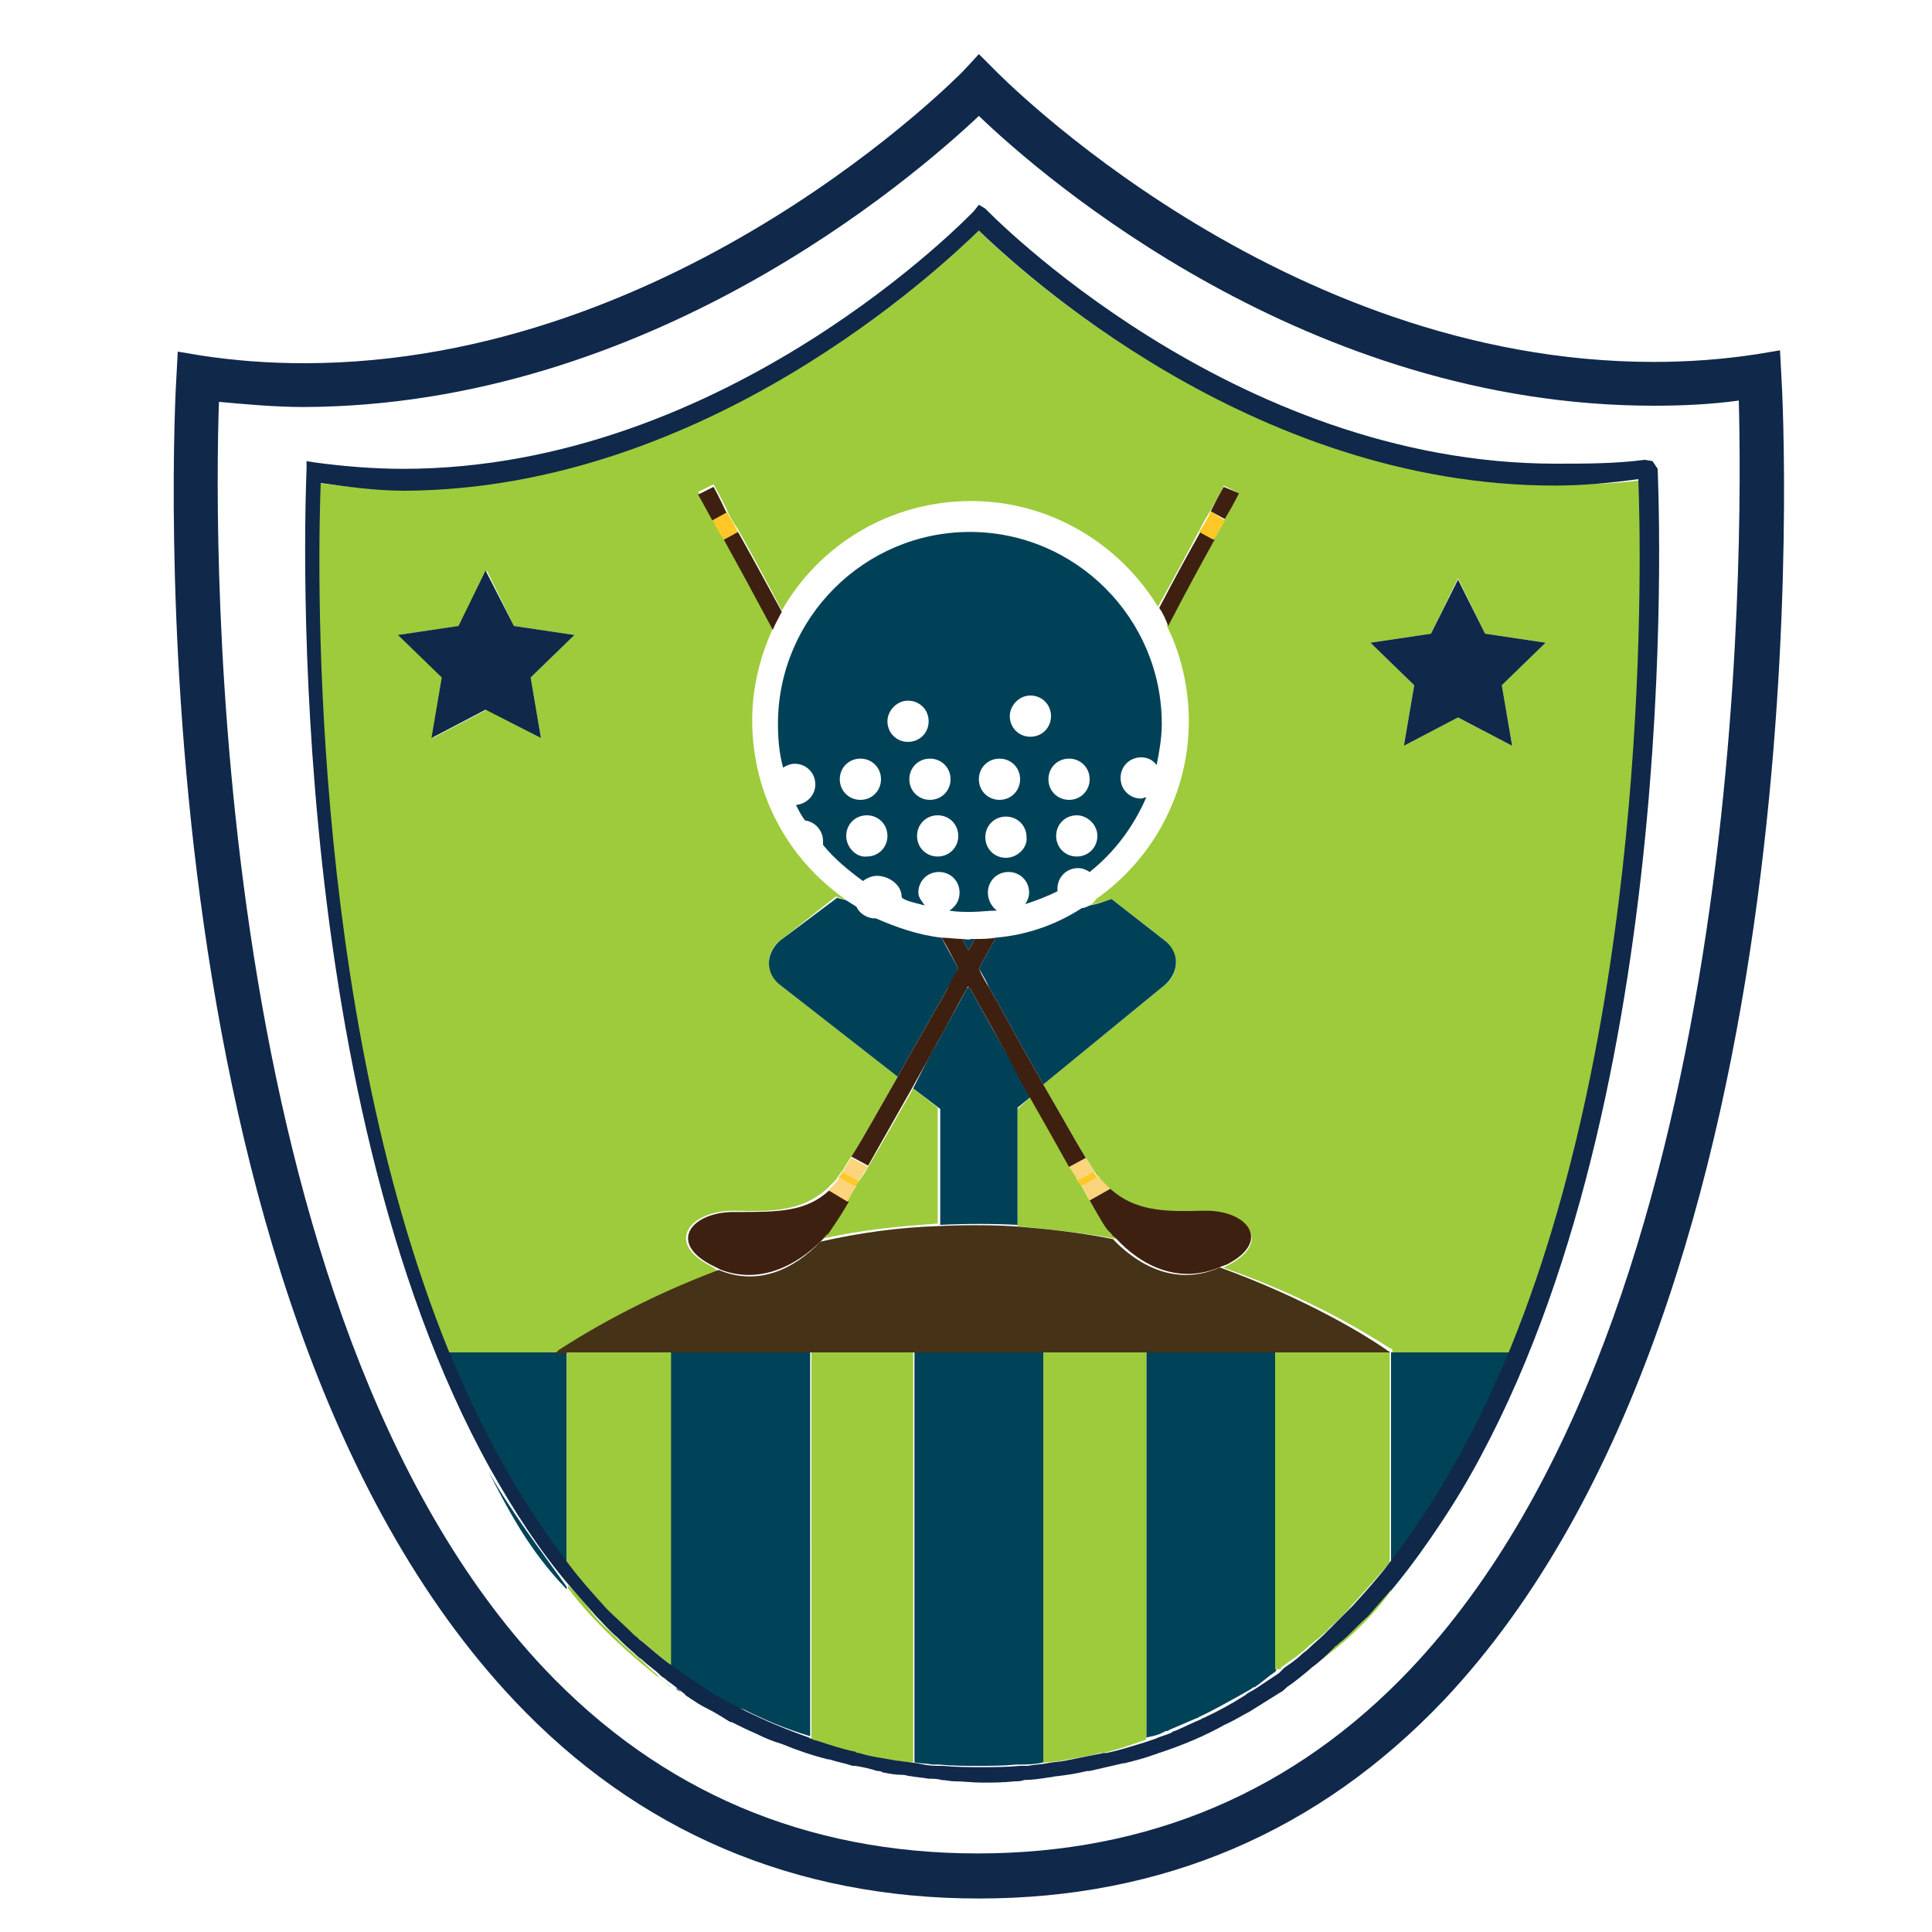 <?xml version="1.0" encoding="utf-8"?>
<!-- Generator: Adobe Illustrator 18.1.0, SVG Export Plug-In . SVG Version: 6.00 Build 0)  -->
<svg version="1.1" id="Layer_1" xmlns="http://www.w3.org/2000/svg" xmlns:xlink="http://www.w3.org/1999/xlink" x="0px" y="0px"
	 viewBox="0 0 150 150" enable-background="new 0 0 150 150" xml:space="preserve">
<g>
	<circle fill="none" cx="77.6" cy="60.5" r="1.6"/>
	<circle fill="none" cx="72.8" cy="64.9" r="1.6"/>
	<path fill="none" d="M70.5,57.7c0.9,0,1.6-0.7,1.6-1.6c0-0.9-0.7-1.6-1.6-1.6c-0.9,0-1.6,0.7-1.6,1.6C68.9,57,69.6,57.7,70.5,57.7z
		"/>
	<path fill="none" d="M70.6,60.5c0,0.9,0.7,1.6,1.6,1.6s1.6-0.7,1.6-1.6c0-0.9-0.7-1.6-1.6-1.6S70.6,59.6,70.6,60.5z"/>
	<path fill="none" d="M68.5,60.5c0-0.9-0.7-1.6-1.6-1.6c-0.9,0-1.6,0.7-1.6,1.6c0,0.9,0.7,1.6,1.6,1.6
		C67.7,62.1,68.5,61.4,68.5,60.5z"/>
	<circle fill="none" cx="67.4" cy="64.9" r="1.6"/>
	<circle fill="none" cx="80" cy="55.7" r="1.6"/>
	<path fill="none" d="M67.9,71.2c0,0,0.1,0,0.1,0c1.6,0.8,3.3,1.3,5.1,1.5c0.5,0.1,1.1,0.1,1.6,0.1c0.2,0,0.5,0,0.7,0
		c0.1,0,0.2,0,0.3,0c0.5,0,1.1,0,1.6-0.1c2.4-0.3,4.7-1.1,6.7-2.3c0.2,0,0.5-0.1,0.6-0.2c0.2-0.1,0.4-0.3,0.5-0.5
		c4.3-3.1,7.2-8.1,7.2-13.8c0-2.7-0.6-5.2-1.7-7.4c-0.2-0.5-0.5-0.9-0.7-1.4c-3-4.9-8.3-8.2-14.5-8.2c-6.3,0-11.7,3.4-14.7,8.5
		c-0.3,0.5-0.5,0.9-0.7,1.4c-1,2.2-1.6,4.5-1.6,7.1c0,5.7,2.9,10.8,7.2,13.9c0.3,0.2,0.5,0.4,0.8,0.5C66.7,70.9,67.3,71.2,67.9,71.2
		z M64,65.5c0-0.1,0-0.2,0-0.3c0-0.8-0.6-1.5-1.4-1.6c-0.2-0.4-0.5-0.8-0.7-1.2c0.8-0.1,1.5-0.8,1.5-1.6c0-0.9-0.7-1.6-1.6-1.6
		c-0.3,0-0.6,0.1-0.9,0.3c-0.3-1.1-0.4-2.2-0.4-3.4c0-8.2,6.7-14.9,14.9-14.9c8.2,0,14.9,6.7,14.9,14.9c0,1.1-0.1,2.2-0.4,3.2
		c-0.3-0.4-0.7-0.6-1.2-0.6c-0.9,0-1.6,0.7-1.6,1.6c0,0.9,0.7,1.6,1.6,1.6c0.1,0,0.3,0,0.4-0.1c-1,2.3-2.5,4.2-4.4,5.8
		c-0.3-0.2-0.6-0.3-0.9-0.3c-0.9,0-1.6,0.7-1.6,1.6c0,0.1,0,0.2,0,0.2c-0.8,0.4-1.7,0.8-2.5,1c0.2-0.3,0.3-0.6,0.3-0.9
		c0-0.9-0.7-1.6-1.6-1.6c-0.9,0-1.6,0.7-1.6,1.6c0,0.6,0.3,1.1,0.7,1.4c-0.6,0.1-1.3,0.1-2,0.1c-0.6,0-1.1,0-1.7-0.1
		c0.5-0.3,0.8-0.8,0.8-1.4c0-0.9-0.7-1.6-1.6-1.6c-0.9,0-1.6,0.7-1.6,1.6c0,0.4,0.4,0.7,0.6,1c-0.7-0.2-1.8-0.4-1.8-0.7c0,0,0,0,0,0
		c0-0.9-1-1.6-1.9-1.6c-0.3,0-0.8,0.1-1,0.3C66,67.5,64.8,66.5,64,65.5z"/>
	<circle fill="none" cx="78.1" cy="64.9" r="1.6"/>
	<circle fill="none" cx="83" cy="60.5" r="1.6"/>
	<path fill="none" d="M81.9,64.9c0,0.9,0.7,1.6,1.6,1.6c0.9,0,1.6-0.7,1.6-1.6c0-0.9-0.7-1.6-1.6-1.6C82.6,63.3,81.9,64,81.9,64.9z"
		/>
	<path fill="none" d="M69.5,136.7C69.5,136.7,69.5,136.7,69.5,136.7c0.5,0.1,1,0.1,1.5,0.2C70.5,136.8,70,136.7,69.5,136.7
		C69.5,136.7,69.5,136.7,69.5,136.7z"/>
	<path fill="none" d="M96.5,131.6c0.3-0.2,0.6-0.3,0.8-0.5c0,0,0,0,0,0c0,0-0.1,0-0.1,0C97,131.3,96.7,131.5,96.5,131.6z"/>
	<path fill="none" d="M128.4,31.5C101.5,31.5,81.1,13.9,76,9c-5.1,4.9-25.5,22.5-52.4,22.5c-2.2,0-4.4-0.1-6.6-0.4
		c-0.3,11.2-0.8,70.8,25.4,98.5c9,9.5,20.3,14.3,33.6,14.3c13.3,0,24.6-4.8,33.6-14.3c26.2-27.7,25.8-87.2,25.4-98.5
		C132.8,31.4,130.6,31.5,128.4,31.5z M114.6,113c-1.5,3.2-3.7,6.9-6.7,10.4c-2.3,2.7-5.1,5.4-8.4,7.7c-1.1,0.7-2.2,1.4-3.3,2
		c-0.5,0.3-1,0.6-1.6,0.8c-1.6,0.8-3.3,1.6-5.1,2.2c-0.1,0-0.2,0.1-0.3,0.1c-0.8,0.3-1.6,0.5-2.4,0.7c0,0,0,0-0.1,0
		c-0.8,0.2-1.7,0.4-2.6,0.6c-0.1,0-0.1,0-0.2,0c-0.7,0.1-1.5,0.3-2.3,0.4c-0.2,0-0.5,0.1-0.7,0.1c-0.6,0.1-1.3,0.1-1.9,0.2
		c-0.2,0-0.5,0-0.7,0.1c-0.8,0-1.7,0.1-2.6,0.1c-0.7,0-1.4,0-2.1-0.1c-0.3,0-0.7,0-1-0.1c-0.3,0-0.7,0-1-0.1c-0.5,0-0.9-0.1-1.4-0.2
		c-0.2,0-0.4,0-0.6-0.1c-0.5-0.1-1-0.2-1.6-0.2c-0.1,0-0.3,0-0.4-0.1c-0.6-0.1-1.1-0.2-1.7-0.4c-0.1,0-0.1,0-0.2,0
		c-0.6-0.1-1.2-0.3-1.8-0.5c0,0,0,0-0.1,0c-1.2-0.4-2.4-0.8-3.6-1.2c-0.7-0.3-1.3-0.5-2-0.8l0,0c-0.6-0.3-1.3-0.6-1.9-0.9
		c0,0-0.1,0-0.1,0c-0.6-0.3-1.2-0.6-1.7-1c-0.1,0-0.1-0.1-0.2-0.1c-0.3-0.2-0.6-0.4-1-0.6c-0.1,0-0.2-0.1-0.2-0.1
		c-0.1-0.1-0.3-0.2-0.4-0.3c-0.1-0.1-0.2-0.1-0.2-0.2c-0.1-0.1-0.2-0.1-0.3-0.2c0,0-0.1,0-0.1-0.1l0,0c-3.3-2.3-6.1-4.9-8.4-7.7
		c-2.6-3.1-4.6-6.3-6.1-9.2C21.3,84.3,23.6,37,23.6,36.4l0-0.6l0.6,0.1c2.3,0.3,4.6,0.5,6.9,0.5c25.2,0,44.1-19.8,44.3-20L76,16
		l0.4,0.2C76.6,16.4,95.5,36,120.7,36h0c2.3,0,4.7,0,6.9-0.3l0.6,0l0,0.7C128.3,36.9,130.6,83.1,114.6,113z"/>
	<path fill="none" d="M82.4,136.7C82.5,136.7,82.5,136.7,82.4,136.7c1-0.2,2-0.4,3-0.6C84.5,136.3,83.5,136.5,82.4,136.7
		C82.5,136.7,82.5,136.7,82.4,136.7z"/>
	<path fill="#004258" d="M37.9,114.2c1.5,2.9,3.1,6.1,6.1,9.2v-0.2C42,120.4,39.7,117.4,37.9,114.2z"/>
	<path fill="#004258" d="M52.5,131.1L52.5,131.1L52.5,131.1c0,0.1,0.1,0.1,0.1,0.1c0.1,0.1,0.2,0.1,0.3,0.2c0,0,0,0,0,0
		C52.7,131.2,52.6,131.1,52.5,131.1z"/>
	<path fill="#004258" d="M53.1,131.5c0.1,0.1,0.3,0.2,0.4,0.3c0.1,0,0.2,0.1,0.2,0.1C53.5,131.8,53.3,131.7,53.1,131.5z"/>
	
		<line fill="none" stroke="#004258" stroke-width="0" stroke-linecap="round" stroke-linejoin="round" x1="52.5" y1="131.1" x2="52.5" y2="131.1"/>
	<path fill="#004258" d="M99,131c0,0.1-0.1,0.2-0.3,0.4l0.1,0c-0.8,0.5-1.6,1.1-2.4,1.5c-0.6,0.4-1.3,0.7-1.9,1
		c0.5-0.3,0.8-0.5,1.3-0.8c1.2-0.6,2.1-1.3,3.1-2V131L99,131z"/>
	<path fill="#004258" d="M108,123.5c3-3.6,5.2-7.3,6.7-10.4c-2,3.7-4.7,7.1-6.7,10.1V123.5z"/>
	<path fill="#004258" d="M43.1,105c0.1,0,0.3,0,0.4,0h-8.8c2.5,6,5.3,11.5,9.3,16.4V105H43.1z"/>
	<path fill="#004258" d="M52,105v24.6c1,0.5,1.5,0.9,2.1,1.3c0.1,0.1,0.3,0.1,0.4,0.2c0.8,0.5,1.7,1,2.5,1.4
		c0.1,0.1,0.6,0.2,0.7,0.2c1.6,0.8,3.2,1.5,5.2,2.1V105H52z"/>
	<path fill="#004258" d="M81,105H71v31.7v0.1c0,0.1,0.9,0.1,1.4,0.2c0.2,0,0.3,0,0.5,0c1,0.1,2,0.1,3,0.1c1,0,2,0,3-0.1
		c0.2,0,0.4,0,0.6,0c0.5,0,1.5-0.1,1.5-0.2v-0.4V105z"/>
	<path fill="#004258" d="M99,105H89v29.9c1-0.2,1.1-0.3,1.5-0.5c0.1,0,0.2,0,0.3-0.1c0.7-0.3,1.4-0.6,2.1-0.9c0.1,0,0.2-0.1,0.2-0.1
		c1.1-0.5,2.3-1.2,3.4-1.8c0.3-0.2,0.6-0.3,0.8-0.5c0,0,0,0,0.1,0c0.6-0.4,1-0.8,1.6-1.2c0.1-0.1,0.1-0.2,0.1-0.3v0V105z"/>
	<path fill="#004258" d="M108,104.8c0,0,0,0.2,0,0.2h0v16.3c4-4.9,6.8-10.3,9.3-16.3H108V104.8z"/>
	<path fill="#9DCB3B" d="M51.2,130.3c-0.1-0.1-0.1-0.2-0.2-0.3c-0.4-0.3-0.8-0.7-1.2-1.1c-0.1-0.1-0.3-0.2-0.4-0.3
		c-0.4-0.4-0.8-0.7-1.2-1.1c-0.1-0.1-0.3-0.3-0.4-0.4c-0.5-0.5-1.1-1-1.6-1.6c-0.7-0.8-1.1-1.6-2.1-2.4v0.2c2,2.7,5,5.4,8,7.7v0
		C52,130.8,51.5,130.6,51.2,130.3z"/>
	<path fill="#9DCB3B" d="M105.8,125.6c-0.6,0.7-1.3,1.3-2,1.9c-0.2,0.1-0.3,0.3-0.5,0.4c-0.6,0.6-1.3,1.1-1.9,1.7
		c0,0-0.3,0.1-0.3,0.1c-0.6,0.5-1.1,0.9-2.1,1.4v0v0.1c4-2.3,7-4.9,9-7.7v-0.3C107,124,106.6,124.8,105.8,125.6z"/>
	<path fill="#9DCB3B" d="M120.7,37.6c-23.6,0-41.8-16.8-44.7-19.7C73,20.8,54.8,38,31.2,38h0c-2.2,0-4.3-0.2-6.5-0.5
		c-0.2,5.1-1.1,39.5,9.9,67.5h8.8c4.2-3,8.3-4.8,12.4-6.3c-0.2-0.1-0.4-0.3-0.6-0.4c-3.6-1.8-1.7-4.3,1.8-4.3c3.1,0.1,5.3,0,7.2-1.7
		c0.2-0.2,0.4-0.4,0.7-0.7c0.1-0.1,0.1-0.2,0.2-0.3c0.1-0.1,0.2-0.3,0.3-0.4c0.2-0.3,0.4-0.7,0.7-1.1c0.9-1.4,2.1-3.6,3.6-6.2
		l-9.1-7.1c-1.2-1-1.2-2.6,0-3.5l4.3-3.4c0.2,0.1,0.5,0.2,0.7,0.2c-4.4-3.1-7.2-8.1-7.2-13.9c0-2.5,0.6-4.9,1.6-7.1
		c-1.5-2.8-2.8-5.2-3.8-7c-0.3-0.6-0.6-1.1-0.9-1.6c-0.7-1.3-1.1-2-1.1-2l1.2-0.6c0,0,0.4,0.7,1,1.9c0.2,0.5,0.5,1,0.9,1.6
		c0.9,1.6,2.1,3.8,3.4,6.3c2.9-5.1,8.4-8.5,14.7-8.5c6.1,0,11.5,3.3,14.5,8.2c1.3-2.3,2.4-4.4,3.2-5.9c0.3-0.6,0.6-1.1,0.9-1.6
		c0.7-1.2,1-1.9,1-1.9l1.2,0.6c0,0-0.4,0.7-1.1,2c-0.2,0.5-0.5,1-0.9,1.6c-0.9,1.7-2.2,4-3.6,6.7c1.1,2.2,1.7,4.8,1.7,7.4
		c0,5.7-2.9,10.8-7.2,13.8c-0.1,0.2-0.3,0.4-0.5,0.5c0.6-0.2,1.2-0.3,1.7-0.5l4.1,3.2c1.2,1,1.2,2.6,0,3.5L81,84.2
		c1.4,2.4,2.5,4.4,3.3,5.7c0.3,0.4,0.5,0.8,0.7,1.1c0.1,0.2,0.2,0.3,0.3,0.4c0.1,0.1,0.2,0.2,0.2,0.3c0.2,0.2,0.4,0.5,0.7,0.7
		c1.8,1.7,4,1.7,7.2,1.7c3.5-0.1,5.5,2.4,1.8,4.2c-0.1,0.1-0.2,0.1-0.3,0.1c7,2.4,11.6,5.4,12.9,6.2c0.1,0.1,0.3,0.1,0.3,0.2v0.2
		h9.3c11-28,10.1-62.6,9.9-67.7C125,37.6,122.9,37.6,120.7,37.6z M41.2,52.6l0.8,4.7l-4.2-2.2l-4.2,2.2l0.8-4.7l-3.4-3.3l4.7-0.7
		l2.1-4.3l2.1,4.3l4.7,0.7L41.2,52.6z M117.4,57.9l-4.2-2.2l-4.2,2.2l0.8-4.7l-3.4-3.3l4.7-0.7l2.1-4.3l2.1,4.3l4.7,0.7l-3.4,3.3
		L117.4,57.9z"/>
	<path fill="#9DCB3B" d="M84.6,93.2c-0.2-0.3-0.4-0.7-0.6-1.1c-0.1-0.1-0.2-0.3-0.3-0.4c-0.2-0.4-0.4-0.7-0.6-1.1
		c-0.9-1.6-1.8-3.4-3-5.5l-1.1,1v9.1c2,0.2,5.2,0.5,7.7,1c-0.1-0.1-0.3-0.3-0.4-0.4C86,95.5,85.4,94.6,84.6,93.2z"/>
	<path fill="#9DCB3B" d="M70.9,84.5c-1.3,2.3-2.5,4.4-3.5,6.1c-0.2,0.4-0.5,0.8-0.7,1.1c-0.1,0.1-0.2,0.3-0.3,0.4
		c-0.2,0.4-0.5,0.8-0.7,1.1c-0.8,1.3-1.3,2.2-1.6,2.5c-0.2,0.2-0.2,0.4-0.4,0.5c3.1-0.7,6.1-1,9.1-1.2v-9L70.9,84.5z"/>
	<path fill="#004157" d="M68.1,68c0.9,0,1.9,0.7,1.9,1.6c0,0,0,0,0,0c0,0.3,1.1,0.5,1.8,0.7c-0.2-0.3-0.5-0.6-0.5-1
		c0-0.9,0.7-1.6,1.6-1.6c0.9,0,1.6,0.7,1.6,1.6c0,0.6-0.3,1.1-0.8,1.4c0.6,0.1,1.1,0.1,1.7,0.1c0.7,0,1.3-0.1,2-0.1
		c-0.4-0.3-0.7-0.8-0.7-1.4c0-0.9,0.7-1.6,1.6-1.6c0.9,0,1.6,0.7,1.6,1.6c0,0.3-0.1,0.6-0.3,0.9c0.9-0.3,1.7-0.6,2.5-1
		c0-0.1,0-0.2,0-0.2c0-0.9,0.7-1.6,1.6-1.6c0.3,0,0.6,0.1,0.9,0.3c1.9-1.5,3.4-3.5,4.4-5.8c-0.1,0-0.3,0.1-0.4,0.1
		c-0.9,0-1.6-0.7-1.6-1.6c0-0.9,0.7-1.6,1.6-1.6c0.5,0,0.9,0.2,1.2,0.6c0.2-1,0.4-2.1,0.4-3.2c0-8.2-6.7-14.9-14.9-14.9
		c-8.2,0-14.9,6.7-14.9,14.9c0,1.2,0.1,2.3,0.4,3.4c0.3-0.2,0.6-0.3,0.9-0.3c0.9,0,1.6,0.7,1.6,1.6c0,0.8-0.6,1.5-1.5,1.6
		c0.2,0.4,0.4,0.8,0.7,1.2c0.8,0.1,1.4,0.8,1.4,1.6c0,0.1,0,0.2,0,0.3c0.9,1.1,2,2,3.1,2.8C67.4,68.1,67.8,68,68.1,68z M78.1,66.6
		c-0.9,0-1.6-0.7-1.6-1.6c0-0.9,0.7-1.6,1.6-1.6s1.6,0.7,1.6,1.6C79.8,65.8,79,66.6,78.1,66.6z M85.2,64.9c0,0.9-0.7,1.6-1.6,1.6
		c-0.9,0-1.6-0.7-1.6-1.6c0-0.9,0.7-1.6,1.6-1.6C84.4,63.3,85.2,64,85.2,64.9z M83,58.9c0.9,0,1.6,0.7,1.6,1.6
		c0,0.9-0.7,1.6-1.6,1.6c-0.9,0-1.6-0.7-1.6-1.6C81.4,59.6,82.1,58.9,83,58.9z M80,54c0.9,0,1.6,0.7,1.6,1.6c0,0.9-0.7,1.6-1.6,1.6
		c-0.9,0-1.6-0.7-1.6-1.6C78.4,54.8,79.1,54,80,54z M77.6,58.9c0.9,0,1.6,0.7,1.6,1.6c0,0.9-0.7,1.6-1.6,1.6c-0.9,0-1.6-0.7-1.6-1.6
		C76,59.6,76.7,58.9,77.6,58.9z M74.4,64.9c0,0.9-0.7,1.6-1.6,1.6c-0.9,0-1.6-0.7-1.6-1.6c0-0.9,0.7-1.6,1.6-1.6
		C73.7,63.3,74.4,64,74.4,64.9z M73.8,60.5c0,0.9-0.7,1.6-1.6,1.6s-1.6-0.7-1.6-1.6c0-0.9,0.7-1.6,1.6-1.6S73.8,59.6,73.8,60.5z
		 M70.5,54.4c0.9,0,1.6,0.7,1.6,1.6c0,0.9-0.7,1.6-1.6,1.6c-0.9,0-1.6-0.7-1.6-1.6C68.9,55.2,69.6,54.4,70.5,54.4z M65.2,60.5
		c0-0.9,0.7-1.6,1.6-1.6c0.9,0,1.6,0.7,1.6,1.6c0,0.9-0.7,1.6-1.6,1.6C65.9,62.1,65.2,61.4,65.2,60.5z M65.7,64.9
		c0-0.9,0.7-1.6,1.6-1.6c0.9,0,1.6,0.7,1.6,1.6c0,0.9-0.7,1.6-1.6,1.6C66.5,66.6,65.7,65.8,65.7,64.9z"/>
	<path fill="#9DCB3B" d="M81,105v31.5v0.4c0-0.1,1-0.1,1.4-0.2c0,0,0,0,0,0c1-0.2,2-0.3,3-0.6c0.1,0,0.1,0,0.2,0
		c1-0.2,1.8-0.5,2.7-0.8c0.3-0.1,0.7-0.2,0.7-0.3V105H81z"/>
	<path fill="#9DCB3B" d="M99,105v24.6v0c1,0,0.3-0.1,0.4-0.1c0.4-0.3,1-0.7,1.4-1c0.2-0.2,0.4-0.3,0.6-0.5c0.4-0.4,0.9-0.7,1.3-1.1
		c0.2-0.2,0.4-0.3,0.5-0.5c0.6-0.5,1.2-1.1,1.7-1.7c1-1.1,2-2.2,3-3.4V105H99z"/>
	<path fill="#9DCB3B" d="M44,105v16.4c1,1.2,1.9,2.3,3,3.4c0.7,0.7,1.4,1.4,2.2,2.1c0.1,0.1,0.3,0.3,0.5,0.4
		c0.7,0.6,1.5,1.3,2.2,1.8c0.1,0.1,0,0.2,0.1,0.3c0.1,0.1,0.1,0.1,0.1,0.2V105H44z"/>
	<path fill="#9DCB3B" d="M71,105h-8v29.9c0,0.1,0,0.1,0.2,0.2c0.1,0,0.1,0.1,0.2,0.1c0.9,0.3,1.8,0.6,2.8,0.8c0.1,0,0.2,0,0.3,0.1
		c1,0.2,1.9,0.6,2.9,0.7c0,0,0,0.2,0,0.2c0,0,0,0,0,0c0.5,0,0.5-0.2,1.5-0.2v-0.1V105z"/>
	<path fill="#004157" d="M80.1,85.1c-0.4-0.7-0.9-1.4-1.3-2.2c-1.1-1.9-2.3-4-3.5-6.2c0,0-0.1-0.1-0.1-0.1c0,0,0,0.1-0.1,0.1
		c-0.8,1.5-1.6,2.9-2.3,4.2c-0.7,1.2-1.3,2.4-1.9,3.6l2.1,1.6v9c2-0.1,4-0.1,6,0v-9.1L80.1,85.1z"/>
	<path fill="#004157" d="M74.7,72.9c0.2,0.3,0.3,0.6,0.5,0.9c0.2-0.3,0.3-0.6,0.5-0.9c-0.1,0-0.2,0-0.3,0
		C75.2,73,74.9,72.9,74.7,72.9z"/>
	<path fill="#004157" d="M77.3,72.8c-0.4,0.8-0.9,1.6-1.3,2.4c0.3,0.5,0.6,1,0.8,1.5c0.7,1.2,1.3,2.3,1.9,3.4
		c0.8,1.5,1.6,2.8,2.3,4.1l9.4-7.7c1.2-1,1.2-2.6,0-3.5l-4.1-3.2c-0.6,0.2-1.1,0.4-1.7,0.5c-0.2,0.1-0.4,0.2-0.6,0.2
		C82,71.8,79.7,72.6,77.3,72.8z"/>
	<path fill="#004157" d="M73.6,76.7c0.3-0.5,0.6-1,0.8-1.5c-0.4-0.8-0.9-1.6-1.3-2.4c-1.8-0.2-3.5-0.8-5.1-1.5c0,0-0.1,0-0.1,0
		c-0.6,0-1.2-0.4-1.4-0.9c-0.3-0.2-0.5-0.3-0.8-0.5c-0.2-0.1-0.5-0.1-0.7-0.2L60.6,73c-1.2,1-1.2,2.6,0,3.5l9.1,7.1
		c0.9-1.7,2-3.5,3.1-5.5C73.1,77.7,73.3,77.2,73.6,76.7z"/>
	<path fill="#453217" d="M44,105h8.4h10H71h10h8.4h10h8.4h0.1c0,0,0-0.1-0.1-0.1c-0.1,0-0.1-0.1-0.3-0.2c-1.3-0.9-5.9-3.8-12.8-6.3
		c-3.3,1.5-6.3-0.1-8.3-2.2c-2.5-0.5-5.1-0.8-7.8-1c-1.9-0.1-3.9-0.1-5.9,0c-2.9,0.1-5.9,0.5-9,1.2c-2,2.1-4.8,3.5-7.9,2.2
		c-4,1.5-8.2,3.5-12.4,6.2c-0.1,0.1-0.3,0.3-0.4,0.3H44z"/>
	<path fill="#FBD47C" d="M84.6,93.2l1.6-0.9c-0.2-0.2-0.4-0.4-0.7-0.7c-0.1-0.1-0.1-0.2-0.2-0.3l-1.3,0.7
		C84.2,92.5,84.4,92.9,84.6,93.2z"/>
	<path fill="#FBD47C" d="M83.7,91.7L85,91c-0.2-0.3-0.4-0.7-0.7-1.1L83,90.6C83.3,91,83.5,91.3,83.7,91.7z"/>
	<path fill="#FFC727" d="M83.9,92.1l1.3-0.7c-0.1-0.1-0.2-0.3-0.3-0.4l-1.3,0.7C83.8,91.8,83.9,92,83.9,92.1z"/>
	<path fill="#FFC727" d="M56.4,39.7l-1.1,0.6c0.2,0.5,0.5,1,0.9,1.6l1.1-0.6C57,40.7,56.7,40.2,56.4,39.7z"/>
	<path fill="#3E2010" d="M55.4,37.8l-1.2,0.6c0,0,0.4,0.7,1.1,2l1.1-0.6C55.8,38.5,55.4,37.8,55.4,37.8z"/>
	<path fill="#3E2010" d="M86.2,95.7c0.1,0.1,0.2,0.3,0.4,0.4c2,2.2,5,3.7,8.3,2.2c0.1,0,0.2-0.1,0.3-0.1c3.6-1.8,1.7-4.3-1.8-4.2
		c-3.1,0.1-5.3,0-7.2-1.7l-1.6,0.9C85.4,94.6,85.9,95.5,86.2,95.7z"/>
	<path fill="#3E2010" d="M57.3,41.3l-1.1,0.6c1,1.8,2.3,4.2,3.8,7c0.2-0.5,0.5-1,0.7-1.4C59.4,45.1,58.2,42.9,57.3,41.3z"/>
	<path fill="#3E2010" d="M70.8,84.5c0.6-1.1,1.3-2.3,2-3.6c0.8-1.4,1.5-2.8,2.3-4.2c0,0,0-0.1,0.1-0.1c0,0,0,0.1,0.1,0.1
		c1.2,2.2,2.4,4.2,3.4,6.2c0.4,0.8,0.8,1.5,1.2,2.2c1.2,2.1,2.2,3.9,3.1,5.5l1.3-0.7c-0.8-1.3-1.9-3.3-3.3-5.7
		c-0.7-1.3-1.5-2.6-2.3-4.1c-0.6-1.1-1.2-2.2-1.9-3.4c-0.3-0.5-0.6-1-0.8-1.5c0.4-0.8,0.9-1.6,1.3-2.4c-0.5,0.1-1.1,0.1-1.6,0.1
		c-0.2,0.3-0.3,0.6-0.5,0.9c-0.2-0.3-0.3-0.6-0.5-0.9c-0.5,0-1.1-0.1-1.6-0.1c0.5,0.8,0.9,1.6,1.3,2.4c-0.3,0.5-0.6,1-0.8,1.5
		c-0.3,0.5-0.5,1-0.8,1.4c-1.1,2-2.2,3.8-3.1,5.5c-1.5,2.6-2.7,4.8-3.6,6.2l1.3,0.7C68.3,88.9,69.5,86.8,70.8,84.5z"/>
	<path fill="#3E2010" d="M96.2,38.3L95,37.8c0,0-0.4,0.7-1,1.9l1.1,0.6C95.8,39.1,96.2,38.3,96.2,38.3z"/>
	<path fill="#3E2010" d="M63.8,96.3c0.2-0.2,0.3-0.4,0.5-0.5c0.2-0.3,0.8-1.1,1.6-2.5l-1.5-0.9c-1.8,1.7-4,1.7-7.2,1.7
		c-3.5-0.1-5.5,2.4-1.8,4.2c0.2,0.1,0.4,0.2,0.6,0.3C59,99.7,61.8,98.3,63.8,96.3z"/>
	<path fill="#3E2010" d="M94.3,41.9l-1.1-0.6c-0.9,1.6-2,3.6-3.2,5.9c0.3,0.4,0.5,0.9,0.7,1.4C92.1,45.9,93.3,43.7,94.3,41.9z"/>
	<path fill="#FBD47C" d="M66.5,92.1l-1.3-0.7c-0.1,0.1-0.2,0.2-0.2,0.3c-0.2,0.2-0.4,0.5-0.7,0.7l1.5,0.9
		C66,92.9,66.2,92.5,66.5,92.1z"/>
	<path fill="#FBD47C" d="M67.4,90.6l-1.3-0.7c-0.3,0.4-0.5,0.8-0.7,1.1l1.3,0.7C66.9,91.3,67.1,91,67.4,90.6z"/>
	<path fill="#FFC727" d="M66.7,91.7L65.4,91c-0.1,0.2-0.2,0.3-0.3,0.4l1.3,0.7C66.5,92,66.6,91.8,66.7,91.7z"/>
	<path fill="#FFC727" d="M95.1,40.4L94,39.7c-0.2,0.5-0.5,1-0.9,1.6l1.1,0.6C94.6,41.3,94.9,40.8,95.1,40.4z"/>
	<path fill="#10284A" d="M138.3,29.1l-0.1-1.9l-1.8,0.3c-2.6,0.4-5.3,0.6-8,0.6c-29.1,0-50.9-22.4-51.2-22.7L76,4.2l-1.2,1.3
		c-0.2,0.2-22.1,22.7-51.2,22.7c-2.7,0-5.4-0.2-8-0.6l-1.8-0.3l-0.1,1.9C13.5,32,10.1,100.4,39.9,132c9.6,10.2,21.8,15.4,36.1,15.4
		s26.4-5.2,36.1-15.4C141.9,100.4,138.5,32,138.3,29.1z M109.5,129.6c-9,9.5-20.3,14.3-33.6,14.3c-13.3,0-24.6-4.8-33.6-14.3
		C16.2,102,16.6,42.4,17,31.2c2.2,0.2,4.4,0.4,6.6,0.4C50.4,31.5,70.8,13.9,76,9c5.1,4.9,25.5,22.5,52.4,22.5c2.2,0,4.4-0.1,6.6-0.4
		C135.3,42.4,135.7,101.9,109.5,129.6z"/>
	<path fill="#10284A" d="M128.3,35.8l-0.6-0.1c-2.3,0.3-4.6,0.3-6.9,0.3h0c-25.2,0-44.1-19.6-44.3-19.8L76,15.9l-0.4,0.5
		c-0.2,0.2-19.1,20-44.3,20c-2.3,0-4.7-0.2-6.9-0.5l-0.6-0.1l0,0.6c0,0.5-2.3,47.9,14.3,77.7c1.8,3.2,3.8,6.3,6.1,9
		c0.7,0.8,1.4,1.6,2.1,2.4c0.5,0.5,1,1.1,1.6,1.6c0.1,0.1,0.3,0.3,0.4,0.4c0.4,0.4,0.8,0.7,1.2,1.1c0.1,0.1,0.3,0.2,0.4,0.3
		c0.4,0.4,0.9,0.7,1.3,1.1c0.1,0.1,0.2,0.2,0.4,0.3c0.3,0.3,0.7,0.5,1,0.8c0.1,0.1,0.3,0.2,0.4,0.3c0,0,0,0,0,0
		c0.1,0.1,0.2,0.1,0.2,0.2c0.2,0.1,0.4,0.3,0.6,0.4c0.3,0.2,0.6,0.4,1,0.6c0.1,0,0.1,0.1,0.2,0.1c0.6,0.3,1.2,0.7,1.7,1
		c0,0,0.1,0,0.1,0c0.6,0.3,1.2,0.6,1.9,0.9l0,0c0.6,0.3,1.3,0.6,2,0.8c1.2,0.5,2.4,0.9,3.6,1.2c0,0,0,0,0.1,0
		c0.6,0.2,1.2,0.3,1.8,0.5c0.1,0,0.1,0,0.2,0c0.6,0.1,1.1,0.2,1.7,0.4c0.1,0,0.3,0,0.4,0.1c0.5,0.1,1,0.2,1.6,0.2
		c0.2,0,0.4,0.1,0.6,0.1c0.5,0.1,0.9,0.1,1.4,0.2c0.3,0,0.7,0,1,0.1c0.3,0,0.7,0.1,1,0.1c0.7,0,1.4,0.1,2.1,0.1c0.9,0,1.7,0,2.6-0.1
		c0.2,0,0.5,0,0.7-0.1c0.6,0,1.3-0.1,1.9-0.2c0.2,0,0.5-0.1,0.7-0.1c0.8-0.1,1.5-0.2,2.3-0.4c0.1,0,0.1,0,0.2,0
		c0.9-0.2,1.7-0.4,2.6-0.6c0,0,0,0,0.1,0c0.8-0.2,1.6-0.4,2.4-0.7c0.1,0,0.2-0.1,0.3-0.1c1.8-0.6,3.5-1.3,5.1-2.2
		c0.7-0.3,1.3-0.7,1.9-1c0.8-0.5,1.6-1,2.4-1.5l0,0c0.2-0.1,0.3-0.2,0.5-0.4c0.6-0.4,1.2-0.9,1.8-1.4c0,0,0.1-0.1,0.1-0.1
		c0.7-0.5,1.3-1.1,1.9-1.7c0.2-0.1,0.3-0.3,0.5-0.4c0.7-0.6,1.3-1.3,2-1.9c0.7-0.8,1.4-1.6,2.1-2.4c2.5-3.1,4.8-6.5,6.7-10.1
		c16-29.9,13.7-76,13.7-76.6L128.3,35.8z M117.3,104.6c-2.5,6.1-5.6,11.8-9.4,16.7c-0.9,1.2-1.9,2.3-2.9,3.4
		c-0.6,0.6-1.1,1.1-1.7,1.7c-0.2,0.2-0.3,0.3-0.5,0.5c-0.4,0.4-0.8,0.7-1.2,1.1c-0.2,0.2-0.4,0.3-0.6,0.5c-0.4,0.4-0.9,0.7-1.3,1
		c0,0-0.1,0.1-0.1,0.1c-0.1,0.1-0.2,0.2-0.3,0.3c-0.6,0.4-1.2,0.8-1.8,1.2c0,0,0,0,0,0c-0.3,0.2-0.6,0.3-0.8,0.5
		c-1.1,0.7-2.2,1.3-3.3,1.8c-0.1,0-0.1,0.1-0.2,0.1c-0.7,0.3-1.3,0.6-2,0.9c-0.1,0-0.1,0-0.2,0.1c-0.4,0.2-0.9,0.3-1.3,0.5
		c-0.3,0.1-0.6,0.2-0.9,0.3c-1,0.3-1.9,0.6-2.9,0.8c-0.1,0-0.1,0-0.2,0c-1,0.2-2,0.4-3,0.6c0,0,0,0,0,0c-0.5,0.1-1,0.1-1.4,0.2
		c-0.5,0.1-1,0.1-1.5,0.2c-0.2,0-0.4,0-0.6,0c-1,0.1-2,0.1-3,0.1c-1,0-2,0-3-0.1c-0.2,0-0.4,0-0.5,0c-0.5,0-1-0.1-1.5-0.2
		c-0.5-0.1-1-0.1-1.5-0.2c0,0,0,0,0,0c0,0,0,0-0.1,0c-1-0.2-2-0.3-2.9-0.6c-0.1,0-0.2,0-0.3-0.1c-1-0.2-1.9-0.5-2.8-0.8
		c-0.1,0-0.2-0.1-0.4-0.1c-0.1-0.1-0.3-0.1-0.4-0.2c-1.7-0.6-3.4-1.3-5-2.1c-0.1-0.1-0.3-0.1-0.4-0.2c-0.8-0.4-1.7-0.9-2.5-1.4
		c-0.1-0.1-0.2-0.1-0.3-0.2c-0.6-0.4-1.3-0.9-1.9-1.3c-0.1-0.1-0.2-0.1-0.3-0.2c-0.1-0.1-0.2-0.2-0.4-0.3c-0.8-0.6-1.5-1.2-2.2-1.8
		c-0.2-0.1-0.3-0.3-0.5-0.4c-0.7-0.7-1.5-1.4-2.2-2.1c-1-1.1-2-2.2-2.9-3.4c-3.8-4.9-6.9-10.6-9.4-16.7c-11-27.2-10.1-62.2-9.9-67.3
		c2.1,0.3,4.3,0.6,6.5,0.6h0C54.8,38,73,20.8,76,17.9c3,2.9,21.1,19.8,44.7,19.8c2.2,0,4.3-0.2,6.5-0.5
		C127.4,42.3,128.3,77.5,117.3,104.6z"/>
	<polygon fill="#10284A" points="37.7,44.3 35.6,48.6 30.9,49.3 34.3,52.6 33.5,57.3 37.7,55.1 42,57.3 41.2,52.6 44.6,49.3 
		39.9,48.6 	"/>
	<polygon fill="#10284A" points="115.3,49.2 113.2,45 111.1,49.2 106.4,49.9 109.8,53.2 109,57.9 113.2,55.7 117.4,57.9 116.6,53.2 
		120,49.9 	"/>
</g>
</svg>
